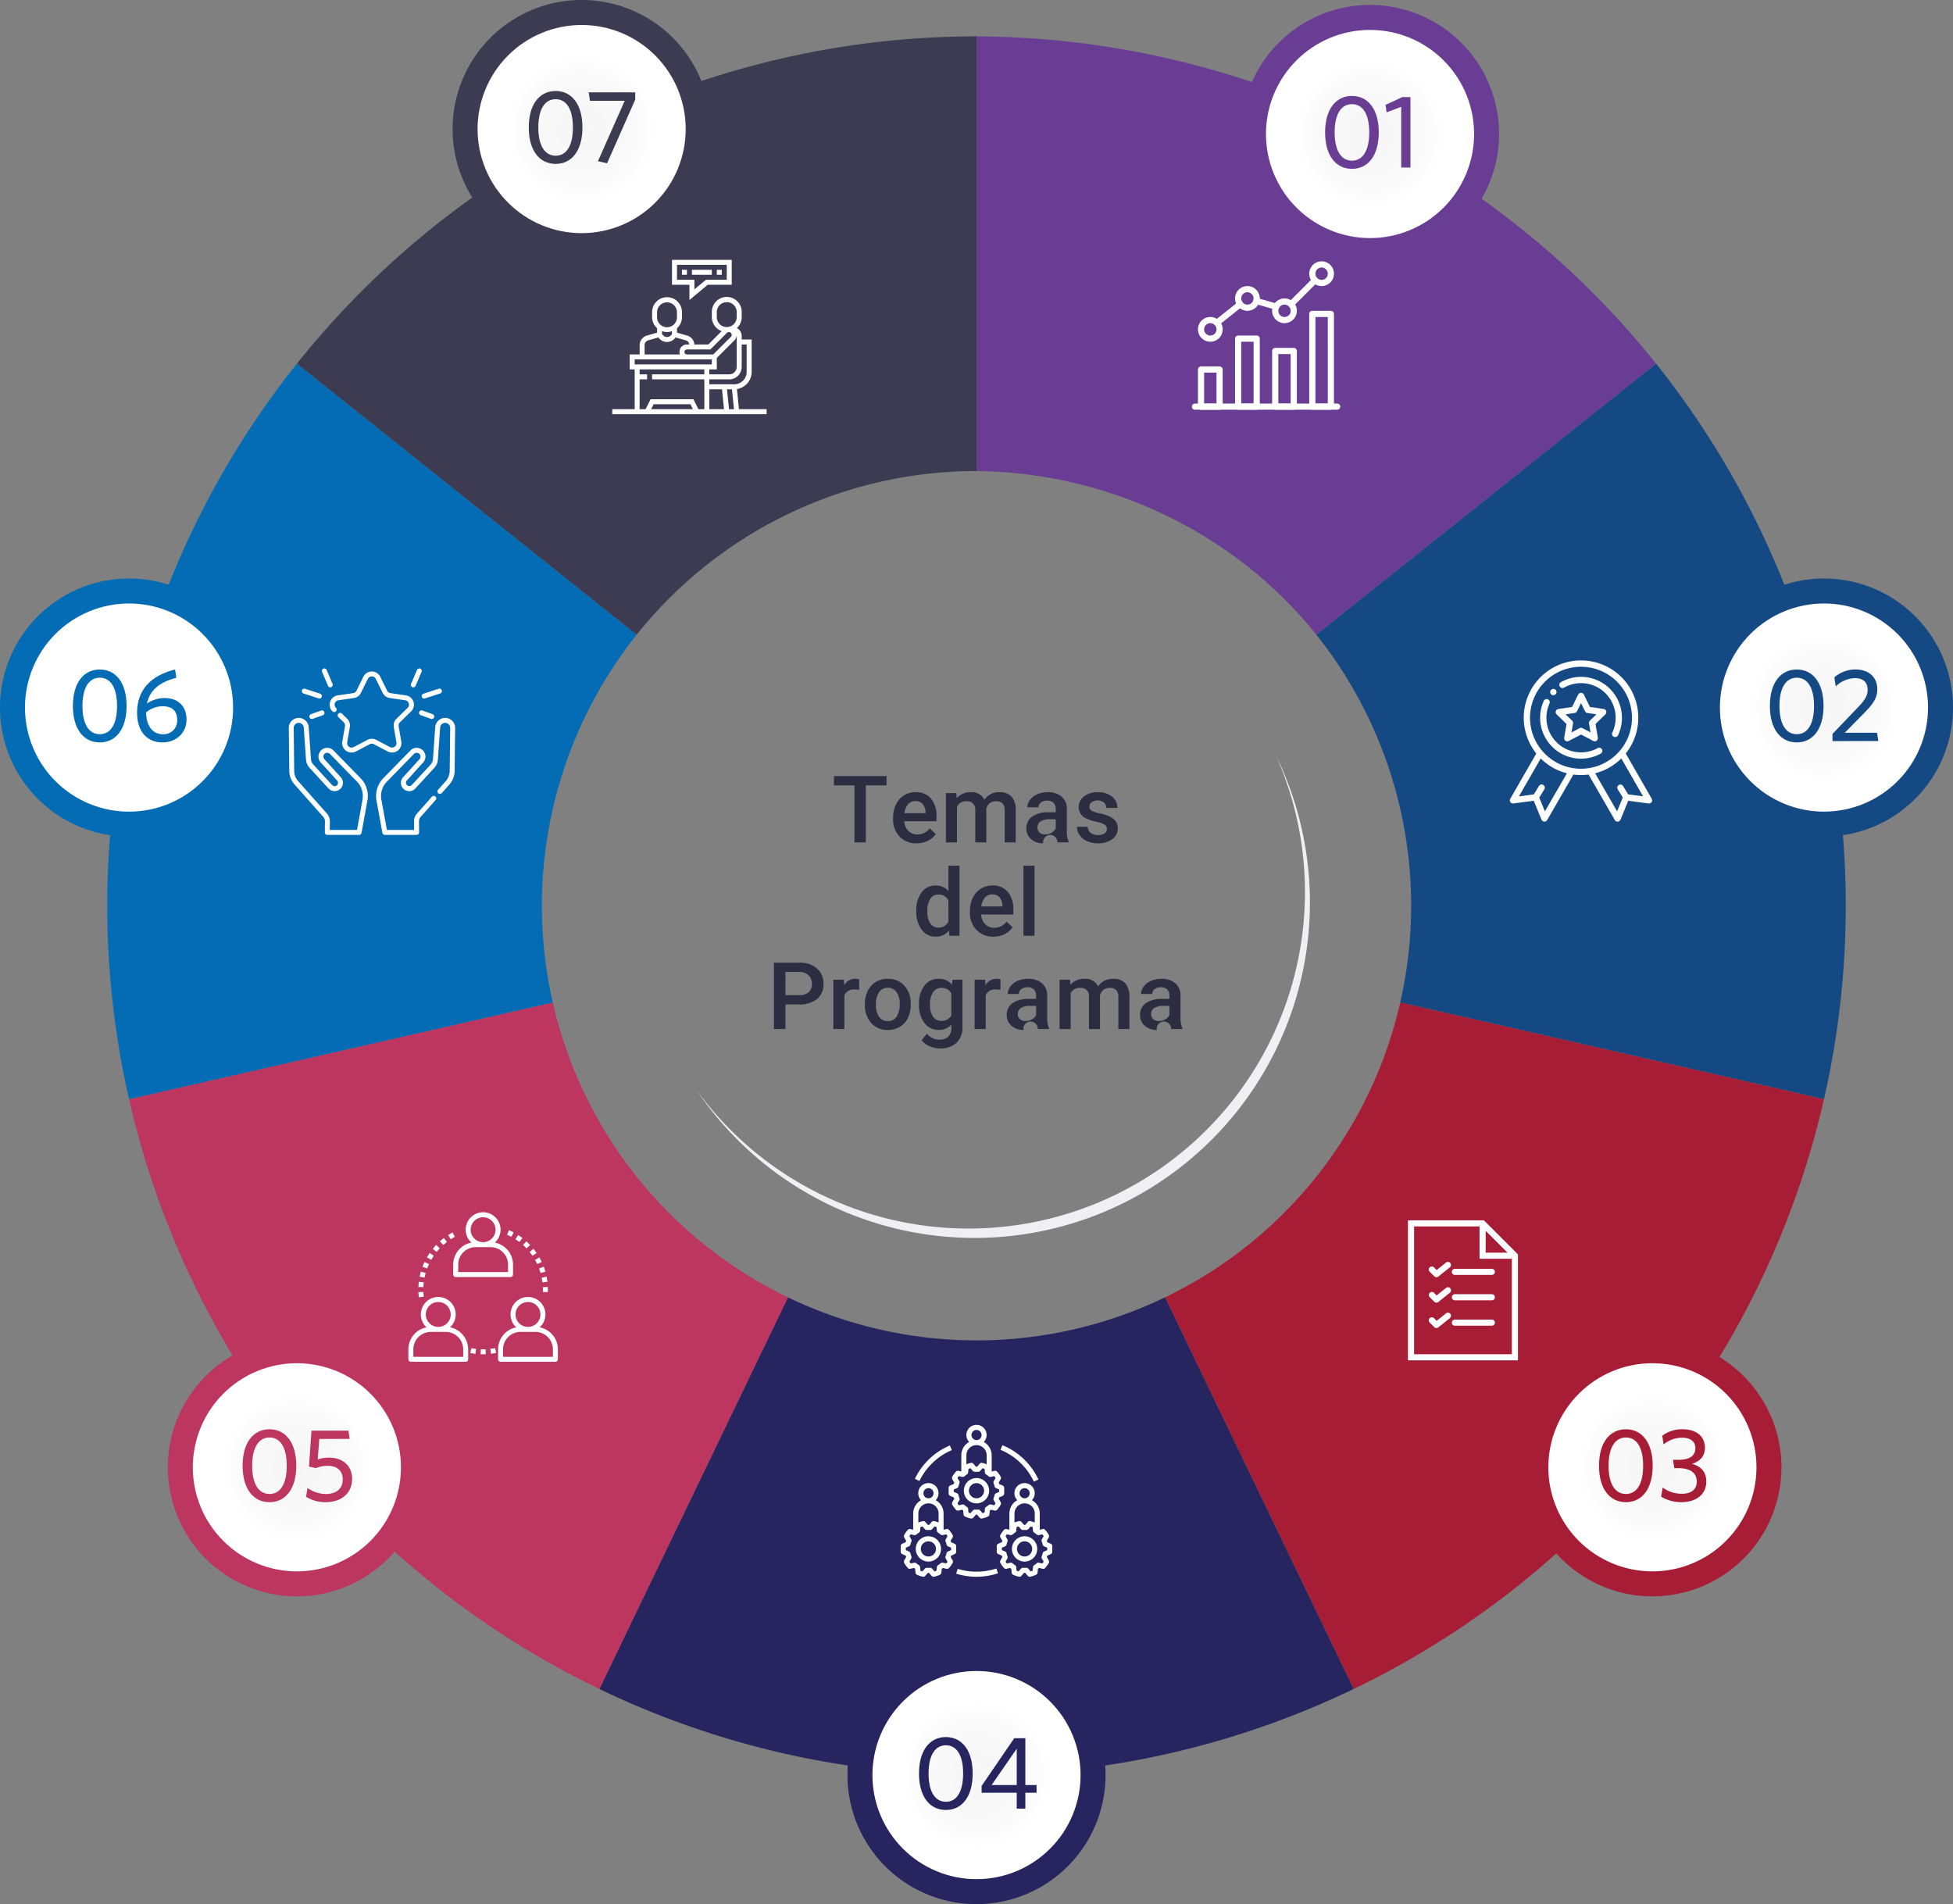 <svg xmlns="http://www.w3.org/2000/svg" xmlns:xlink="http://www.w3.org/1999/xlink" width="517.843" height="504.827" viewBox="0 0 517.843 504.827"><rect x="0" y="0" width="517.843" height="504.827" fill="#808080" stroke="none"/><defs><clipPath id="a"><path d="M1932.981,856.131a27.594,27.594,0,1,0,27.595-27.595,27.593,27.593,0,0,0-27.595,27.595" transform="translate(-1932.981 -828.536)" fill="none"/></clipPath><radialGradient id="b" cx="27.594" cy="27.594" r="27.594" gradientTransform="matrix(1, 0, 0, -1, 0, 55.188)" gradientUnits="userSpaceOnUse"><stop offset="0" stop-color="#f6f6f6"/><stop offset="0.475" stop-color="#f9f9f9"/><stop offset="0.715" stop-color="#fff"/><stop offset="1" stop-color="#fff"/></radialGradient><clipPath id="c"><path d="M1672.793,854.5a27.594,27.594,0,1,0,27.593-27.593,27.594,27.594,0,0,0-27.593,27.593" transform="translate(-1672.793 -826.904)" fill="none"/></clipPath><radialGradient id="d" cx="27.594" cy="27.594" r="27.594" xlink:href="#b"/><clipPath id="e"><path d="M1803.107,1397.665a27.594,27.594,0,1,0,27.593-27.595,27.593,27.593,0,0,0-27.593,27.595" transform="translate(-1803.107 -1370.07)" fill="none"/></clipPath><radialGradient id="f" cx="27.594" cy="27.594" r="27.594" xlink:href="#b"/><clipPath id="g"><path d="M2082.791,1045.4a27.594,27.594,0,1,0,27.593-27.595,27.594,27.594,0,0,0-27.593,27.595" transform="translate(-2082.791 -1017.803)" fill="none"/></clipPath><radialGradient id="h" cx="27.594" cy="27.595" r="27.594" gradientTransform="matrix(1, 0, 0, -1, -0.001, 55.19)" xlink:href="#b"/><clipPath id="i"><path d="M1523.423,1045.4a27.595,27.595,0,1,0,27.595-27.595,27.595,27.595,0,0,0-27.595,27.595" transform="translate(-1523.423 -1017.803)" fill="none"/></clipPath><radialGradient id="j" cx="27.595" cy="101.816" r="27.595" gradientTransform="matrix(1, 0, 0, -1, 0, 203.631)" xlink:href="#b"/><clipPath id="k"><path d="M1578.818,1296.1a27.594,27.594,0,1,0,27.595-27.593,27.594,27.594,0,0,0-27.595,27.593" transform="translate(-1578.818 -1268.509)" fill="none"/></clipPath><radialGradient id="l" cx="27.594" cy="27.594" r="27.594" xlink:href="#b"/><clipPath id="m"><path d="M2026.171,1296.1a27.594,27.594,0,1,0,27.595-27.593,27.595,27.595,0,0,0-27.595,27.593" transform="translate(-2026.171 -1268.509)" fill="none"/></clipPath><radialGradient id="n" cx="27.594" cy="27.594" r="27.594" xlink:href="#b"/></defs><g transform="translate(-102.508 -31.26)"><g transform="translate(130.94 32.571)"><path d="M1898.7,1067.93a89.2,89.2,0,0,1-153.563,88.822A88.919,88.919,0,0,0,1898.7,1067.93" transform="translate(-1588.817 -868.972)" fill="#f0eff1"/><path d="M1836.451,830.662c70.143,0,137.468,31.941,181.2,86.781l-90.1,71.852c-21.867-27.42-56.031-43.39-91.1-43.39Z" transform="translate(-1606.963 -822.334)" fill="#6a3d94" fill-rule="evenodd"/><path d="M2039.7,938.674a230.489,230.489,0,0,1,44.506,194.994l-112.353-25.644a115.244,115.244,0,0,0-22.254-97.5Z" transform="translate(-1629.006 -843.565)" fill="#154983" fill-rule="evenodd"/><path d="M2074.393,1175.1a230.487,230.487,0,0,1-124.7,156.374l-50-103.831a115.239,115.239,0,0,0,62.351-78.186Z" transform="translate(-1619.196 -884.997)" fill="#a71d36" fill-rule="evenodd"/><path d="M1912.99,1350.6a230.49,230.49,0,0,1-200.009,0l50-103.831a115.248,115.248,0,0,0,100,0Z" transform="translate(-1582.496 -904.126)" fill="#27255f" fill-rule="evenodd"/><path d="M1682.471,1331.474a230.488,230.488,0,0,1-124.7-156.374l112.354-25.645a115.246,115.246,0,0,0,62.351,78.188Z" transform="translate(-1551.987 -884.997)" fill="#bc3660" fill-rule="evenodd"/><path d="M1556.354,1133.669a230.484,230.484,0,0,1,44.507-194.994l90.1,71.852a115.245,115.245,0,0,0-22.253,97.5Z" transform="translate(-1550.573 -843.565)" fill="#046cb4" fill-rule="evenodd"/><path d="M1613.163,917.444a230.486,230.486,0,0,1,180.2-86.781V945.906a115.241,115.241,0,0,0-90.1,43.39Z" transform="translate(-1562.876 -822.334)" fill="#3c3b52" fill-rule="evenodd"/><path d="M1865.487,855.343a172.863,172.863,0,0,1,135.151,65.085l-67.576,53.89a86.432,86.432,0,0,0-67.574-32.543Z" transform="translate(-1612.474 -827.185)" fill="#6a3d94" fill-rule="evenodd"/><path d="M2039.013,969.012a172.864,172.864,0,0,1,33.38,146.245l-84.265-19.233a86.434,86.434,0,0,0-16.689-73.123Z" transform="translate(-1633.3 -849.528)" fill="#154983" fill-rule="evenodd"/><path d="M2057.9,1197.008a172.868,172.868,0,0,1-93.527,117.281l-37.5-77.873a86.434,86.434,0,0,0,46.764-58.64Z" transform="translate(-1624.539 -890.564)" fill="#a71d36" fill-rule="evenodd"/><path d="M1894.105,1344.35a172.863,172.863,0,0,1-150.006,0l37.5-77.873a86.436,86.436,0,0,0,75,0Z" transform="translate(-1588.613 -907.999)" fill="#27255f" fill-rule="evenodd"/><path d="M1678.476,1314.289a172.862,172.862,0,0,1-93.527-117.28l84.265-19.233a86.431,86.431,0,0,0,46.764,58.64Z" transform="translate(-1557.33 -890.564)" fill="#bc3660" fill-rule="evenodd"/><path d="M1576.75,1115.257a172.867,172.867,0,0,1,33.38-146.245l67.574,53.89a86.434,86.434,0,0,0-16.689,73.123Z" transform="translate(-1554.866 -849.528)" fill="#046cb4" fill-rule="evenodd"/><path d="M1641.2,920.43a172.866,172.866,0,0,1,135.152-65.086v86.432a86.437,86.437,0,0,0-67.576,32.542Z" transform="translate(-1568.387 -827.185)" fill="#3c3b52" fill-rule="evenodd"/><path d="M1993.169,854.51a34.214,34.214,0,1,1-34.214-34.214,34.213,34.213,0,0,1,34.214,34.214" transform="translate(-1624.121 -820.296)" fill="#6a3d94"/></g><g transform="translate(438.181 39.192)"><g clip-path="url(#a)"><rect width="55.188" height="55.188" transform="translate(0 0)" fill="url(#b)"/></g></g><g transform="translate(222.517 31.26)"><path d="M1732.982,852.878a34.214,34.214,0,1,1-34.214-34.214,34.214,34.214,0,0,1,34.214,34.214" transform="translate(-1664.554 -818.664)" fill="#3c3b52"/></g><g transform="translate(229.137 37.88)"><g clip-path="url(#c)"><rect width="55.188" height="55.188" transform="translate(0 0)" fill="url(#d)"/></g></g><g transform="translate(327.215 467.66)"><path d="M1863.295,1396.045a34.214,34.214,0,1,1-34.214-34.214,34.214,34.214,0,0,1,34.214,34.214" transform="translate(-1794.867 -1361.831)" fill="#27255f"/></g><g transform="translate(333.836 474.279)"><g clip-path="url(#e)"><rect width="55.188" height="55.188" transform="translate(0 0)" fill="url(#f)"/></g></g><g transform="translate(551.923 184.636)"><path d="M2142.979,1043.777a34.214,34.214,0,1,1-34.214-34.213,34.214,34.214,0,0,1,34.214,34.213" transform="translate(-2074.551 -1009.564)" fill="#154983"/></g><g transform="translate(558.544 191.255)"><g clip-path="url(#g)"><rect width="55.188" height="55.189" transform="translate(0 0)" fill="url(#h)"/></g></g><g transform="translate(102.508 184.636)"><path d="M1583.612,1043.777a34.214,34.214,0,1,1-34.214-34.213,34.215,34.215,0,0,1,34.214,34.213" transform="translate(-1515.184 -1009.564)" fill="#046cb4"/></g><g transform="translate(109.127 191.255)"><g clip-path="url(#i)"><rect width="55.19" height="55.189" transform="translate(0 0)" fill="url(#j)"/></g></g><g transform="translate(147.013 386.062)"><path d="M1639.006,1294.483a34.214,34.214,0,1,1-34.214-34.213,34.213,34.213,0,0,1,34.214,34.213" transform="translate(-1570.578 -1260.27)" fill="#bc3660"/></g><g transform="translate(153.634 392.682)"><g clip-path="url(#k)"><rect width="55.188" height="55.188" transform="translate(0)" fill="url(#l)"/></g></g><g transform="translate(506.434 386.062)"><path d="M2086.36,1294.483a34.214,34.214,0,1,1-34.214-34.213,34.213,34.213,0,0,1,34.214,34.213" transform="translate(-2017.932 -1260.27)" fill="#a71d36"/></g><g transform="translate(513.053 392.682)"><g clip-path="url(#m)"><rect width="55.188" height="55.188" transform="translate(0)" fill="url(#n)"/></g></g><g transform="translate(453.86 56.695)"><path d="M1959.627,869.652c-4.267,0-7.131-3.5-7.131-9.665s2.864-9.665,7.131-9.665c4.24,0,7.1,3.5,7.1,9.665S1963.867,869.652,1959.627,869.652Zm0-17.154c-2.863,0-4.6,2.643-4.6,7.49s1.735,7.49,4.6,7.49,4.572-2.643,4.572-7.49S1962.492,852.5,1959.627,852.5Z" transform="translate(-1952.496 -850.322)" fill="#6a3d94"/><path d="M1976.6,869.368V853.288l-3.882,1.459-.276-1.982,4.461-2.066h2.148v18.669Z" transform="translate(-1956.417 -850.396)" fill="#6a3d94"/></g><g transform="translate(418.508 100.545)"><path d="M1947.019,951.829h-37.7a.82.82,0,0,0,0,1.639h37.705a.82.82,0,1,0,0-1.639" transform="translate(-1908.495 -914.125)" fill="#fff"/><path d="M1916.274,939.587h-4.919a.82.82,0,0,0-.82.82v9.836a.82.82,0,0,0,.82.82h4.919a.82.82,0,0,0,.819-.82v-9.836a.82.82,0,0,0-.819-.82m-.82,9.836h-3.279v-8.2h3.279Z" transform="translate(-1908.896 -911.718)" fill="#fff"/><path d="M1928.516,929.385H1923.6a.82.82,0,0,0-.819.819v18.033a.82.82,0,0,0,.819.82h4.918a.82.82,0,0,0,.819-.82V930.2a.82.82,0,0,0-.819-.819m-.82,18.032h-3.279V931.024h3.279Z" transform="translate(-1911.303 -909.713)" fill="#fff"/><path d="M1940.758,933.465h-4.918a.82.82,0,0,0-.82.819v14.754a.82.82,0,0,0,.82.82h4.918a.82.82,0,0,0,.82-.82V934.284a.82.82,0,0,0-.82-.819m-.819,14.754h-3.279V935.1h3.279Z" transform="translate(-1913.709 -910.515)" fill="#fff"/><path d="M1953,921.223h-4.918a.82.82,0,0,0-.82.819v24.59a.82.82,0,0,0,.82.82H1953a.82.82,0,0,0,.819-.82v-24.59a.82.82,0,0,0-.819-.819m-.82,24.59H1948.9v-22.95h3.278Z" transform="translate(-1916.115 -908.109)" fill="#fff"/><path d="M1913.814,923.264a3.278,3.278,0,1,0,3.279,3.278,3.281,3.281,0,0,0-3.279-3.278m0,4.918a1.639,1.639,0,1,1,1.64-1.64,1.641,1.641,0,0,1-1.64,1.64" transform="translate(-1908.896 -908.51)" fill="#fff"/><path d="M1926.057,913.062a3.278,3.278,0,1,0,3.278,3.279,3.282,3.282,0,0,0-3.278-3.279m0,4.918a1.639,1.639,0,1,1,1.639-1.639,1.641,1.641,0,0,1-1.639,1.639" transform="translate(-1911.302 -906.504)" fill="#fff"/><path d="M1938.3,917.143a3.278,3.278,0,1,0,3.279,3.278,3.282,3.282,0,0,0-3.279-3.278m0,4.918a1.639,1.639,0,1,1,1.639-1.64,1.641,1.641,0,0,1-1.639,1.64" transform="translate(-1913.709 -907.307)" fill="#fff"/><path d="M1950.542,904.9a3.279,3.279,0,1,0,3.279,3.279,3.282,3.282,0,0,0-3.279-3.279m0,4.918a1.639,1.639,0,1,1,1.639-1.639,1.641,1.641,0,0,1-1.639,1.639" transform="translate(-1916.115 -904.9)" fill="#fff"/><path d="M1948,910.362a.821.821,0,0,0-1.158,0l-6.361,6.361a.819.819,0,0,0,1.159,1.159l6.361-6.361a.821.821,0,0,0,0-1.159" transform="translate(-1914.736 -905.927)" fill="#fff"/><path d="M1935.092,918.493l-5.266-1.5a.82.82,0,0,0-.449,1.577l5.265,1.5a.85.85,0,0,0,.226.031.82.82,0,0,0,.224-1.608" transform="translate(-1912.483 -907.27)" fill="#fff"/><path d="M1923.4,918.338a.821.821,0,0,0-1.151-.131l-6.18,4.928a.82.82,0,0,0,1.021,1.283l6.181-4.927a.82.82,0,0,0,.129-1.153" transform="translate(-1909.923 -907.481)" fill="#fff"/></g><g transform="translate(307.716 237.014)"><path d="M1799.608,1073.072h-5.485v15.122h-3.031v-15.122h-5.436v-2.465h13.952Z" transform="translate(-1769.746 -1070.607)" fill="#2d2c41"/><path d="M1812.851,1089.865a6.073,6.073,0,0,1-4.524-1.758,6.376,6.376,0,0,1-1.733-4.68v-.364a7.832,7.832,0,0,1,.756-3.5,5.738,5.738,0,0,1,2.12-2.4,5.6,5.6,0,0,1,3.043-.857,5.126,5.126,0,0,1,4.124,1.7,7.2,7.2,0,0,1,1.456,4.819v1.184h-8.54a3.927,3.927,0,0,0,1.081,2.561,3.247,3.247,0,0,0,2.385.942,3.975,3.975,0,0,0,3.286-1.63l1.583,1.51a5.28,5.28,0,0,1-2.1,1.817A6.545,6.545,0,0,1,1812.851,1089.865Zm-.35-11.2a2.473,2.473,0,0,0-1.951.846,4.388,4.388,0,0,0-.948,2.355h5.592v-.217a3.568,3.568,0,0,0-.784-2.229A2.453,2.453,0,0,0,1812.5,1078.667Z" transform="translate(-1774.989 -1072.035)" fill="#2d2c41"/><path d="M1828.027,1076.553l.084,1.365a4.7,4.7,0,0,1,3.769-1.606,3.613,3.613,0,0,1,3.588,2,4.636,4.636,0,0,1,4.011-2,4.081,4.081,0,0,1,3.219,1.195,5.275,5.275,0,0,1,1.081,3.527v8.589h-2.936v-8.5a2.6,2.6,0,0,0-.543-1.825,2.379,2.379,0,0,0-1.8-.58,2.446,2.446,0,0,0-1.637.538,2.842,2.842,0,0,0-.888,1.407l.012,8.963h-2.935v-8.6a2.094,2.094,0,0,0-2.355-2.307,2.584,2.584,0,0,0-2.5,1.438v9.469h-2.935v-13.069Z" transform="translate(-1779.662 -1072.035)" fill="#2d2c41"/><path d="M1861.95,1089.623a1.9,1.9,0,1,0-3.768.242,4.615,4.615,0,0,1-3.214-1.123,3.6,3.6,0,0,1-1.244-2.779,3.711,3.711,0,0,1,1.552-3.207,7.52,7.52,0,0,1,4.439-1.117h1.8v-.858a2.288,2.288,0,0,0-.568-1.624,2.249,2.249,0,0,0-1.727-.609,2.592,2.592,0,0,0-1.643.5,1.554,1.554,0,0,0-.639,1.274H1854a3.255,3.255,0,0,1,.713-2.011,4.745,4.745,0,0,1,1.939-1.468,6.8,6.8,0,0,1,2.736-.531,5.479,5.479,0,0,1,3.66,1.154,4.11,4.11,0,0,1,1.4,3.243v5.894a6.681,6.681,0,0,0,.5,2.815v.2Zm-3.225-2.114a3.337,3.337,0,0,0,1.636-.422,2.826,2.826,0,0,0,1.154-1.136v-2.464h-1.582a4.33,4.33,0,0,0-2.453.568,1.838,1.838,0,0,0-.821,1.606,1.715,1.715,0,0,0,.562,1.347A2.176,2.176,0,0,0,1858.725,1087.509Z" transform="translate(-1786.788 -1072.035)" fill="#2d2c41"/><path d="M1879.557,1086.072a1.332,1.332,0,0,0-.646-1.2,6.875,6.875,0,0,0-2.145-.724,11,11,0,0,1-2.5-.8,3.334,3.334,0,0,1-2.2-3.079,3.48,3.48,0,0,1,1.424-2.827,5.634,5.634,0,0,1,3.624-1.135,5.865,5.865,0,0,1,3.787,1.159,3.681,3.681,0,0,1,1.444,3.008h-2.935a1.812,1.812,0,0,0-.628-1.408,2.411,2.411,0,0,0-1.668-.562,2.6,2.6,0,0,0-1.576.447,1.412,1.412,0,0,0-.61,1.2,1.189,1.189,0,0,0,.568,1.051,7.808,7.808,0,0,0,2.295.755,10.868,10.868,0,0,1,2.712.906,3.857,3.857,0,0,1,1.461,1.262,3.22,3.22,0,0,1,.478,1.788,3.407,3.407,0,0,1-1.462,2.858,6.235,6.235,0,0,1-3.829,1.093,6.75,6.75,0,0,1-2.862-.58,4.708,4.708,0,0,1-1.958-1.594,3.771,3.771,0,0,1-.7-2.186h2.851a2.064,2.064,0,0,0,.784,1.6,3.053,3.053,0,0,0,1.921.562,2.966,2.966,0,0,0,1.762-.441A1.364,1.364,0,0,0,1879.557,1086.072Z" transform="translate(-1791.272 -1072.035)" fill="#2d2c41"/><path d="M1814.788,1114.241a7.77,7.77,0,0,1,1.4-4.85,4.488,4.488,0,0,1,3.756-1.83,4.265,4.265,0,0,1,3.358,1.449v-6.692h2.935v18.554h-2.657l-.146-1.352a4.325,4.325,0,0,1-3.514,1.594,4.466,4.466,0,0,1-3.714-1.848A8.054,8.054,0,0,1,1814.788,1114.241Zm2.935.253a5.441,5.441,0,0,0,.768,3.11,2.488,2.488,0,0,0,2.18,1.117,2.772,2.772,0,0,0,2.633-1.607v-5.58a2.731,2.731,0,0,0-2.609-1.571,2.511,2.511,0,0,0-2.2,1.129A6.065,6.065,0,0,0,1817.723,1114.494Z" transform="translate(-1777.04 -1078.546)" fill="#2d2c41"/><path d="M1840.033,1122.865a6.074,6.074,0,0,1-4.524-1.758,6.376,6.376,0,0,1-1.733-4.68v-.364a7.833,7.833,0,0,1,.755-3.5,5.755,5.755,0,0,1,2.12-2.4,5.61,5.61,0,0,1,3.044-.857,5.125,5.125,0,0,1,4.125,1.7,7.2,7.2,0,0,1,1.456,4.819v1.184h-8.539a3.918,3.918,0,0,0,1.08,2.561,3.247,3.247,0,0,0,2.386.942,3.974,3.974,0,0,0,3.285-1.63l1.583,1.51a5.272,5.272,0,0,1-2.1,1.817A6.55,6.55,0,0,1,1840.033,1122.865Zm-.35-11.2a2.475,2.475,0,0,0-1.951.846,4.381,4.381,0,0,0-.948,2.355h5.593v-.217a3.565,3.565,0,0,0-.786-2.229A2.45,2.45,0,0,0,1839.683,1111.667Z" transform="translate(-1781.794 -1080.297)" fill="#2d2c41"/><path d="M1855.636,1120.872H1852.7v-18.554h2.935Z" transform="translate(-1786.532 -1078.546)" fill="#2d2c41"/><path d="M1767.489,1147.672v6.523h-3.056v-17.587h6.728a6.8,6.8,0,0,1,4.68,1.536,5.162,5.162,0,0,1,1.734,4.063,4.992,4.992,0,0,1-1.7,4.026,7.129,7.129,0,0,1-4.753,1.439Zm0-2.464h3.672a3.617,3.617,0,0,0,2.488-.767,2.819,2.819,0,0,0,.858-2.217,3.043,3.043,0,0,0-.87-2.277,3.352,3.352,0,0,0-2.391-.876h-3.756Z" transform="translate(-1764.433 -1087.131)" fill="#2d2c41"/><path d="M1792.284,1145.235a7.258,7.258,0,0,0-1.195-.1,2.693,2.693,0,0,0-2.718,1.546v8.938h-2.935v-13.069h2.8l.072,1.462a3.3,3.3,0,0,1,2.947-1.7,2.759,2.759,0,0,1,1.04.169Z" transform="translate(-1769.691 -1088.559)" fill="#2d2c41"/><path d="M1796.609,1148.966a7.707,7.707,0,0,1,.761-3.46,5.561,5.561,0,0,1,2.139-2.367,6.024,6.024,0,0,1,3.163-.827,5.7,5.7,0,0,1,4.295,1.7,6.694,6.694,0,0,1,1.782,4.517l.011.689a7.785,7.785,0,0,1-.742,3.455,5.5,5.5,0,0,1-2.126,2.355,6.068,6.068,0,0,1-3.195.834,5.673,5.673,0,0,1-4.427-1.842,7.06,7.06,0,0,1-1.66-4.911Zm2.935.254a5.263,5.263,0,0,0,.834,3.159,2.707,2.707,0,0,0,2.319,1.142,2.679,2.679,0,0,0,2.313-1.16,5.815,5.815,0,0,0,.828-3.4,5.2,5.2,0,0,0-.852-3.14,2.87,2.87,0,0,0-4.6-.017A5.7,5.7,0,0,0,1799.544,1149.221Z" transform="translate(-1772.489 -1088.559)" fill="#2d2c41"/><path d="M1815.742,1148.992a7.653,7.653,0,0,1,1.431-4.863,4.6,4.6,0,0,1,3.8-1.817,4.3,4.3,0,0,1,3.515,1.558l.134-1.317h2.645v12.671a5.27,5.27,0,0,1-1.6,4.059,6.1,6.1,0,0,1-4.318,1.486,6.953,6.953,0,0,1-2.808-.6,4.989,4.989,0,0,1-2.084-1.564l1.389-1.765a4.194,4.194,0,0,0,3.334,1.607,3.239,3.239,0,0,0,2.307-.792,3.03,3.03,0,0,0,.846-2.325v-.881a4.326,4.326,0,0,1-3.381,1.413,4.583,4.583,0,0,1-3.751-1.825A7.887,7.887,0,0,1,1815.742,1148.992Zm2.923.253a5.255,5.255,0,0,0,.8,3.1,2.583,2.583,0,0,0,2.229,1.13,2.825,2.825,0,0,0,2.633-1.522v-5.75a2.785,2.785,0,0,0-2.609-1.486,2.594,2.594,0,0,0-2.253,1.148A5.887,5.887,0,0,0,1818.665,1149.245Z" transform="translate(-1777.279 -1088.559)" fill="#2d2c41"/><path d="M1842.273,1145.235a7.267,7.267,0,0,0-1.2-.1,2.692,2.692,0,0,0-2.718,1.546v8.938h-2.935v-13.069h2.8l.072,1.462a3.3,3.3,0,0,1,2.947-1.7,2.758,2.758,0,0,1,1.04.169Z" transform="translate(-1782.207 -1088.559)" fill="#2d2c41"/><path d="M1855,1155.623a1.9,1.9,0,1,0-3.768.242,4.614,4.614,0,0,1-3.213-1.123,3.6,3.6,0,0,1-1.245-2.779,3.712,3.712,0,0,1,1.552-3.207,7.523,7.523,0,0,1,4.439-1.117h1.8v-.858a2.292,2.292,0,0,0-.567-1.624,2.251,2.251,0,0,0-1.728-.609,2.589,2.589,0,0,0-1.642.5,1.552,1.552,0,0,0-.639,1.274h-2.936a3.25,3.25,0,0,1,.713-2.01,4.732,4.732,0,0,1,1.939-1.468,6.8,6.8,0,0,1,2.735-.531,5.479,5.479,0,0,1,3.66,1.154,4.106,4.106,0,0,1,1.4,3.243v5.895a6.691,6.691,0,0,0,.5,2.815v.2Zm-3.225-2.114a3.342,3.342,0,0,0,1.637-.422,2.823,2.823,0,0,0,1.153-1.136v-2.464h-1.582a4.326,4.326,0,0,0-2.453.568,1.839,1.839,0,0,0-.822,1.606,1.715,1.715,0,0,0,.562,1.347A2.177,2.177,0,0,0,1851.775,1153.509Z" transform="translate(-1785.048 -1088.559)" fill="#2d2c41"/><path d="M1868.239,1142.553l.085,1.365a4.7,4.7,0,0,1,3.769-1.606,3.612,3.612,0,0,1,3.587,2,4.635,4.635,0,0,1,4.01-2,4.078,4.078,0,0,1,3.219,1.195,5.27,5.27,0,0,1,1.081,3.527v8.589h-2.935v-8.5a2.6,2.6,0,0,0-.544-1.825,2.375,2.375,0,0,0-1.8-.579,2.446,2.446,0,0,0-1.637.537,2.83,2.83,0,0,0-.887,1.407l.011,8.963h-2.936v-8.6a2.093,2.093,0,0,0-2.355-2.307,2.582,2.582,0,0,0-2.5,1.438v9.469h-2.936v-13.069Z" transform="translate(-1789.73 -1088.559)" fill="#2d2c41"/><path d="M1902.161,1155.623a1.9,1.9,0,1,0-3.768.242,4.612,4.612,0,0,1-3.212-1.123,3.593,3.593,0,0,1-1.244-2.779,3.709,3.709,0,0,1,1.552-3.207,7.522,7.522,0,0,1,4.439-1.117h1.8v-.858a2.287,2.287,0,0,0-.567-1.624,2.247,2.247,0,0,0-1.726-.609,2.588,2.588,0,0,0-1.643.5,1.551,1.551,0,0,0-.64,1.274h-2.935a3.253,3.253,0,0,1,.712-2.01,4.735,4.735,0,0,1,1.938-1.468,6.8,6.8,0,0,1,2.735-.531,5.482,5.482,0,0,1,3.661,1.154,4.11,4.11,0,0,1,1.4,3.243v5.895a6.7,6.7,0,0,0,.495,2.815v.2Zm-3.225-2.114a3.339,3.339,0,0,0,1.637-.422,2.823,2.823,0,0,0,1.153-1.136v-2.464h-1.582a4.327,4.327,0,0,0-2.452.568,1.838,1.838,0,0,0-.821,1.606,1.714,1.714,0,0,0,.562,1.347A2.176,2.176,0,0,0,1898.936,1153.509Z" transform="translate(-1796.856 -1088.559)" fill="#2d2c41"/></g><g transform="translate(571.798 208.76)"><path d="M2106.419,1058.919c-4.267,0-7.131-3.5-7.131-9.664s2.864-9.665,7.131-9.665c4.24,0,7.1,3.5,7.1,9.665S2110.66,1058.919,2106.419,1058.919Zm0-17.153c-2.863,0-4.6,2.643-4.6,7.489s1.736,7.49,4.6,7.49,4.572-2.643,4.572-7.49S2109.283,1041.766,2106.419,1041.766Z" transform="translate(-2099.288 -1039.59)" fill="#154983"/><path d="M2119.957,1058.562v-1.9l6.884-7.187c1.679-1.763,2.423-2.946,2.423-4.461,0-2.093-1.212-3.139-3.387-3.139a7.658,7.658,0,0,0-5.066,2.2l-.358-2.4a8.432,8.432,0,0,1,5.562-2.093c3.607,0,5.811,2.065,5.811,5.259,0,2.258-1.02,3.772-3.305,6.113l-5.314,5.4h8.563l.33,2.2Z" transform="translate(-2103.351 -1039.59)" fill="#154983"/></g><g transform="translate(526.493 410.193)"><path d="M2050.03,1309.634c-4.267,0-7.131-3.5-7.131-9.665s2.864-9.665,7.131-9.665c4.241,0,7.1,3.5,7.1,9.665S2054.271,1309.634,2050.03,1309.634Zm0-17.153c-2.864,0-4.6,2.643-4.6,7.489s1.734,7.49,4.6,7.49,4.572-2.643,4.572-7.49S2052.895,1292.481,2050.03,1292.481Z" transform="translate(-2042.899 -1290.305)" fill="#a71d36"/><path d="M2068.739,1309.634a10.519,10.519,0,0,1-5.342-1.459l.413-2.423a8.515,8.515,0,0,0,5.067,1.653c2.45,0,3.964-1.1,3.964-3.194,0-2.258-1.514-3.608-5.093-3.608h-.854l-.358-2.2h1.4c3.084,0,4.543-1.1,4.543-3.112,0-1.6-1.156-2.753-3.5-2.753a7.721,7.721,0,0,0-4.928,1.79l-.358-2.313a8.656,8.656,0,0,1,5.4-1.707c4.186,0,5.92,2.368,5.92,4.874,0,2.313-1.4,3.635-3.415,4.3,2.4.66,3.773,2.119,3.773,4.708C2075.375,1307.459,2072.814,1309.634,2068.739,1309.634Z" transform="translate(-2046.928 -1290.305)" fill="#a71d36"/></g><g transform="translate(346.184 491.796)"><path d="M1825.609,1411.2c-4.269,0-7.132-3.5-7.132-9.665s2.864-9.665,7.132-9.665c4.24,0,7.1,3.5,7.1,9.665S1829.849,1411.2,1825.609,1411.2Zm0-17.154c-2.864,0-4.6,2.643-4.6,7.489s1.735,7.49,4.6,7.49,4.57-2.643,4.57-7.49S1828.473,1394.048,1825.609,1394.048Z" transform="translate(-1818.477 -1391.872)" fill="#27255f"/><path d="M1850.739,1406.705v4.213h-2.286v-4.213h-9.307v-1.818l8.647-12.638h2.946v12.419h2.974v2.037Zm-2.286-11.675-6.663,9.637h6.663Z" transform="translate(-1822.54 -1391.946)" fill="#27255f"/></g><g transform="translate(166.839 410.193)"><path d="M1602.385,1309.634c-4.268,0-7.131-3.5-7.131-9.665s2.863-9.665,7.131-9.665c4.24,0,7.1,3.5,7.1,9.665S1606.626,1309.634,1602.385,1309.634Zm0-17.153c-2.863,0-4.6,2.643-4.6,7.489s1.735,7.49,4.6,7.49,4.57-2.643,4.57-7.49S1605.249,1292.481,1602.385,1292.481Z" transform="translate(-1595.254 -1290.305)" fill="#bc3660"/><path d="M1621.374,1309.722a9.528,9.528,0,0,1-5.177-1.432l.386-2.34a8.444,8.444,0,0,0,4.874,1.6c2.505,0,4.46-1.183,4.46-3.882,0-2.176-1.376-3.58-3.937-3.58a7.717,7.717,0,0,0-3.167.606l-1.845-.413.661-9.526h9.8l.33,2.2H1619.7l-.414,5.425a9.562,9.562,0,0,1,2.974-.468c3.8,0,6.141,2.258,6.141,5.617C1628.4,1307.574,1625.311,1309.722,1621.374,1309.722Z" transform="translate(-1599.371 -1290.393)" fill="#bc3660"/></g><g transform="translate(121.837 208.76)"><path d="M1546.374,1058.919c-4.268,0-7.132-3.5-7.132-9.664s2.864-9.665,7.132-9.665c4.24,0,7.1,3.5,7.1,9.665S1550.614,1058.919,1546.374,1058.919Zm0-17.153c-2.863,0-4.6,2.643-4.6,7.489s1.735,7.49,4.6,7.49,4.571-2.643,4.571-7.49S1549.238,1041.766,1546.374,1041.766Z" transform="translate(-1539.242 -1039.59)" fill="#046cb4"/><path d="M1567.751,1047.162c3.579,0,5.782,2.2,5.782,5.7,0,3.525-2.726,6.057-6.416,6.057-3.882,0-6.691-2.725-6.691-7.874,0-6.443,4.159-10,10.078-11.455l.33,2.2c-3.8.963-6.966,2.864-7.792,6.828A8.3,8.3,0,0,1,1567.751,1047.162Zm-.551,9.582a3.577,3.577,0,0,0,3.855-3.772c0-2.258-1.184-3.634-3.855-3.634a6.728,6.728,0,0,0-4.378,1.624C1562.849,1054.486,1564.529,1056.744,1567.2,1056.744Z" transform="translate(-1543.406 -1039.59)" fill="#046cb4"/></g><g transform="translate(242.713 55.385)"><path d="M1696.823,868.021c-4.268,0-7.132-3.5-7.132-9.664s2.864-9.665,7.132-9.665c4.24,0,7.1,3.5,7.1,9.665S1701.064,868.021,1696.823,868.021Zm0-17.154c-2.863,0-4.6,2.643-4.6,7.49s1.735,7.49,4.6,7.49,4.571-2.643,4.571-7.49S1699.687,850.867,1696.823,850.867Z" transform="translate(-1689.691 -848.691)" fill="#3c3b52"/><path d="M1714.344,867.944l-2.423-.551,7.1-16.025H1709.8l-.329-2.23h12.335v1.927Z" transform="translate(-1693.579 -848.779)" fill="#3c3b52"/></g><g transform="translate(179.078 100.152)"><path d="M2041.994,1052.134a.835.835,0,0,0-.673-.568l-3.63-.527-1.625-3.288a.834.834,0,0,0-1.5,0l-1.623,3.29-3.628.529a.835.835,0,0,0-.463,1.424l2.627,2.559-.619,3.615a.833.833,0,0,0,1.21.879l3.246-1.707,3.248,1.706a.833.833,0,0,0,1.209-.88l-.62-3.615,2.626-2.561a.833.833,0,0,0,.21-.855m-4.314,2.528a.831.831,0,0,0-.24.738l.408,2.381-2.139-1.124a.834.834,0,0,0-.776,0l-2.138,1.126.407-2.381a.833.833,0,0,0-.24-.738l-1.73-1.686,2.391-.348a.834.834,0,0,0,.628-.457l1.068-2.166,1.071,2.166a.832.832,0,0,0,.628.457l2.39.346Z" transform="translate(-1692.675 -932.495)" fill="#fff"/><path d="M2051.1,1073.277l-6.9-12a15.187,15.187,0,1,0-23.712,0l-6.9,12a.834.834,0,0,0,.834,1.243l5.383-.722,2.066,5.023a.835.835,0,0,0,.716.515l.055,0a.836.836,0,0,0,.723-.416l6.963-12.06,0,0a15.672,15.672,0,0,0,2.012.131,15.236,15.236,0,0,0,2.009-.133l0,.006,6.963,12.06a.834.834,0,0,0,.722.416c.018,0,.037,0,.056,0a.835.835,0,0,0,.717-.515l2.065-5.023,5.384.722a.834.834,0,0,0,.834-1.243m-28.324,3.339-1.5-3.656,1.349-2.2a.834.834,0,1,0-1.422-.872l-1.363,2.225-3.95.53,5.781-10.054a15.192,15.192,0,0,0,6.938,3.935Zm9.571-11.3a13.518,13.518,0,1,1,13.518-13.517,13.532,13.532,0,0,1-13.518,13.517m12.513,6.791-1.363-2.225a.835.835,0,0,0-1.423.872l1.349,2.2-1.5,3.656-5.828-10.094a15.2,15.2,0,0,0,6.938-3.935l5.78,10.054Z" transform="translate(-1689.703 -930.398)" fill="#fff"/><path d="M2035.559,1042.017a10.847,10.847,0,0,0-5.312,1.389.834.834,0,1,0,.818,1.453,9.181,9.181,0,0,1,13.674,8.005,9.077,9.077,0,0,1-.892,3.949.835.835,0,0,0,1.506.719,10.74,10.74,0,0,0,1.054-4.668,10.86,10.86,0,0,0-10.848-10.848" transform="translate(-1692.914 -931.459)" fill="#fff"/><path d="M2039.866,1062.672a.835.835,0,0,0-1.134-.328,9.182,9.182,0,0,1-12.78-11.844.835.835,0,0,0-1.519-.693,10.851,10.851,0,0,0,15.1,14,.836.836,0,0,0,.328-1.134" transform="translate(-1691.664 -932.895)" fill="#fff"/><path d="M2028.2,1046.21a.835.835,0,0,0-1.179.042l-.018.02a.834.834,0,0,0,1.224,1.133l.015-.015a.835.835,0,0,0-.042-1.18" transform="translate(-1692.317 -932.24)" fill="#fff"/><path d="M1999.936,1221.6h-19.842v36.727h28.77v-27.8Zm.358,2.09,6.481,6.48h-6.481Zm-18.975,33.413v-34.279h17.752v8.57h8.569V1257.1Z" transform="translate(-1683.139 -966.759)" fill="#fff"/><path d="M1999.936,1221.6h-19.842v36.727h28.77v-27.8Zm.358,2.09,6.481,6.48h-6.481Zm-18.975,33.413v-34.279h17.752v8.57h8.569V1257.1Z" transform="translate(-1683.139 -966.759)" fill="none" stroke="#fff" stroke-miterlimit="10" stroke-width="0.4"/><path d="M2004.977,1237.6h-9.795a.612.612,0,1,0,0,1.224h9.795a.612.612,0,0,0,0-1.224" transform="translate(-1685.985 -969.904)" fill="#fff"/><path d="M2004.977,1237.6h-9.795a.612.612,0,1,0,0,1.224h9.795a.612.612,0,0,0,0-1.224Z" transform="translate(-1685.985 -969.904)" fill="none" stroke="#fff" stroke-miterlimit="10" stroke-width="0.4"/><path d="M1991.465,1235.446l-2.633,2.107-.836-.837a.612.612,0,1,0-.866.865l1.225,1.225a.612.612,0,0,0,.815.044l3.06-2.448a.612.612,0,0,0-.764-.956" transform="translate(-1684.487 -969.454)" fill="#fff"/><path d="M1991.465,1235.446l-2.633,2.107-.836-.837a.612.612,0,1,0-.866.865l1.225,1.225a.612.612,0,0,0,.815.044l3.06-2.448a.612.612,0,0,0-.764-.956Z" transform="translate(-1684.487 -969.454)" fill="none" stroke="#fff" stroke-miterlimit="10" stroke-width="0.4"/><path d="M2004.977,1245.979h-9.795a.612.612,0,1,0,0,1.224h9.795a.612.612,0,0,0,0-1.224" transform="translate(-1685.985 -971.551)" fill="#fff"/><path d="M2004.977,1245.979h-9.795a.612.612,0,1,0,0,1.224h9.795a.612.612,0,0,0,0-1.224Z" transform="translate(-1685.985 -971.551)" fill="none" stroke="#fff" stroke-miterlimit="10" stroke-width="0.4"/><path d="M1991.465,1243.826l-2.633,2.107-.836-.837a.613.613,0,0,0-.866.866l1.225,1.225a.614.614,0,0,0,.432.178.606.606,0,0,0,.383-.134l3.06-2.447a.612.612,0,0,0-.764-.957" transform="translate(-1684.487 -971.102)" fill="#fff"/><path d="M1991.465,1243.826l-2.633,2.107-.836-.837a.613.613,0,0,0-.866.866l1.225,1.225a.614.614,0,0,0,.432.178.606.606,0,0,0,.383-.134l3.06-2.447a.612.612,0,0,0-.764-.957Z" transform="translate(-1684.487 -971.102)" fill="none" stroke="#fff" stroke-miterlimit="10" stroke-width="0.4"/><path d="M2004.977,1254.359h-9.795a.612.612,0,1,0,0,1.224h9.795a.612.612,0,0,0,0-1.224" transform="translate(-1685.985 -973.198)" fill="#fff"/><path d="M2004.977,1254.359h-9.795a.612.612,0,1,0,0,1.224h9.795a.612.612,0,0,0,0-1.224Z" transform="translate(-1685.985 -973.198)" fill="none" stroke="#fff" stroke-miterlimit="10" stroke-width="0.4"/><path d="M1991.465,1252.207l-2.633,2.107-.836-.837a.612.612,0,0,0-.866.865l1.225,1.225a.612.612,0,0,0,.432.178.606.606,0,0,0,.383-.134l3.06-2.448a.612.612,0,0,0-.764-.956" transform="translate(-1684.487 -972.749)" fill="#fff"/><path d="M1991.465,1252.207l-2.633,2.107-.836-.837a.612.612,0,0,0-.866.865l1.225,1.225a.612.612,0,0,0,.432.178.606.606,0,0,0,.383-.134l3.06-2.448a.612.612,0,0,0-.764-.956Z" transform="translate(-1684.487 -972.749)" fill="none" stroke="#fff" stroke-miterlimit="10" stroke-width="0.4"/><path d="M1836.63,1306.4a3.356,3.356,0,1,0,3.356,3.355,3.356,3.356,0,0,0-3.356-3.355m0,5.369a2.013,2.013,0,1,1,2.013-2.013,2.013,2.013,0,0,1-2.013,2.013" transform="translate(-1654.28 -983.427)" fill="#fff"/><path d="M1842.584,1304.931l-.926-.41c-.036-.129-.075-.255-.117-.376l.516-.889a.672.672,0,0,0,0-.664,7.484,7.484,0,0,0-.966-1.35.669.669,0,0,0-.649-.207l-.774.178v-4.3a4.029,4.029,0,0,0-2.085-3.525,2.684,2.684,0,1,0-3.883,0,4.027,4.027,0,0,0-2.085,3.525v4.3l-.774-.178a.672.672,0,0,0-.649.206,7.6,7.6,0,0,0-.966,1.351.668.668,0,0,0,.006.664l.515.889c-.042.121-.08.243-.115.371l-.965.411a.672.672,0,0,0-.407.617v1.519a.671.671,0,0,0,.407.617l.965.41c.035.128.073.252.115.371l-.515.89a.667.667,0,0,0-.006.664,7.454,7.454,0,0,0,.966,1.349.667.667,0,0,0,.649.207l.974-.223c.1.075.194.148.3.218l.094,1.034a.671.671,0,0,0,.386.547,7.218,7.218,0,0,0,1.557.524.671.671,0,0,0,.644-.219l.685-.793h.327l.684.793a.674.674,0,0,0,.646.219,7.238,7.238,0,0,0,1.556-.524.67.67,0,0,0,.386-.546l.095-1.035q.152-.1.3-.218l.974.223a.667.667,0,0,0,.649-.207,7.5,7.5,0,0,0,.966-1.349.672.672,0,0,0,0-.664l-.516-.89c.042-.121.081-.247.117-.376l.926-.408a.672.672,0,0,0,.4-.615v-1.519a.668.668,0,0,0-.4-.613m-6.938-14.732a1.342,1.342,0,1,1-1.342,1.342,1.342,1.342,0,0,1,1.342-1.342m-2.684,6.709a2.684,2.684,0,0,1,5.369,0v2.4a7.058,7.058,0,0,0-1.191-.377.674.674,0,0,0-.646.219l-.684.793h-.327l-.684-.793a.671.671,0,0,0-.645-.219,7.072,7.072,0,0,0-1.192.377Zm8.68,9.718-.826.365a.675.675,0,0,0-.384.464,5,5,0,0,1-.252.811.673.673,0,0,0,.039.593l.477.823a6.005,6.005,0,0,1-.349.489l-.9-.206a.666.666,0,0,0-.594.151,4.939,4.939,0,0,1-.67.495.67.67,0,0,0-.314.509l-.088.958c-.18.071-.361.132-.541.184l-.615-.714a.67.67,0,0,0-.509-.233h-.942a.671.671,0,0,0-.509.233l-.615.714q-.27-.078-.54-.184l-.087-.958a.67.67,0,0,0-.316-.51,5.056,5.056,0,0,1-.67-.495.666.666,0,0,0-.593-.151l-.9.206q-.188-.237-.35-.489l.478-.823a.674.674,0,0,0,.039-.593,5.025,5.025,0,0,1-.253-.811.672.672,0,0,0-.391-.469l-.862-.367v-.632l.862-.367a.667.667,0,0,0,.391-.468,5.012,5.012,0,0,1,.253-.811.673.673,0,0,0-.039-.593l-.478-.823q.163-.252.35-.49l.9.206a.672.672,0,0,0,.593-.15,5,5,0,0,1,.67-.5.672.672,0,0,0,.316-.51l.087-.958a5.455,5.455,0,0,1,.541-.183l.615.713a.67.67,0,0,0,.509.233h.942a.671.671,0,0,0,.508-.233l.615-.713a5.531,5.531,0,0,1,.541.183l.088.958a.673.673,0,0,0,.315.51,4.883,4.883,0,0,1,.67.5.674.674,0,0,0,.594.15l.9-.207q.188.239.35.49l-.478.824a.673.673,0,0,0-.039.593,5.136,5.136,0,0,1,.252.811.671.671,0,0,0,.383.465l.826.365Z" transform="translate(-1653.295 -979.977)" fill="#fff"/><path d="M1852.5,1325.608a3.355,3.355,0,1,0,3.355,3.355,3.356,3.356,0,0,0-3.355-3.355m0,5.368a2.013,2.013,0,1,1,2.013-2.013,2.013,2.013,0,0,1-2.013,2.013" transform="translate(-1657.399 -987.203)" fill="#fff"/><path d="M1858.453,1324.141l-.926-.409c-.036-.129-.076-.255-.117-.376l.516-.89a.67.67,0,0,0,.005-.664,7.465,7.465,0,0,0-.966-1.35.672.672,0,0,0-.649-.206l-.774.177v-4.3a4.025,4.025,0,0,0-2.085-3.525,2.684,2.684,0,1,0-3.883,0,4.027,4.027,0,0,0-2.085,3.525v4.3l-.774-.177a.672.672,0,0,0-.649.206,7.552,7.552,0,0,0-.966,1.35.668.668,0,0,0,.005.664l.515.889c-.042.121-.079.244-.115.371l-.965.411a.67.67,0,0,0-.407.616v1.519a.67.67,0,0,0,.407.617l.965.411c.035.128.073.251.115.37l-.515.89a.668.668,0,0,0-.005.664,7.5,7.5,0,0,0,.966,1.349.666.666,0,0,0,.649.207l.975-.223c.1.075.194.148.3.218l.094,1.035a.674.674,0,0,0,.386.547,7.277,7.277,0,0,0,1.557.523.67.67,0,0,0,.645-.219l.684-.793h.327l.684.793a.671.671,0,0,0,.646.219,7.284,7.284,0,0,0,1.556-.523.67.67,0,0,0,.386-.547l.095-1.035c.1-.07.2-.142.3-.218l.975.223a.666.666,0,0,0,.649-.207,7.535,7.535,0,0,0,.966-1.348.672.672,0,0,0-.005-.664l-.516-.891c.042-.12.081-.246.117-.376l.926-.408a.672.672,0,0,0,.4-.615v-1.519a.67.67,0,0,0-.4-.613m-6.938-14.732a1.342,1.342,0,1,1-1.343,1.342,1.342,1.342,0,0,1,1.343-1.342m-2.684,6.71a2.684,2.684,0,1,1,5.369,0v2.4a7.209,7.209,0,0,0-1.192-.377.674.674,0,0,0-.645.219l-.684.793h-.327l-.683-.793a.675.675,0,0,0-.646-.219,7.212,7.212,0,0,0-1.192.377Zm8.68,9.717-.827.365a.671.671,0,0,0-.383.464,5.014,5.014,0,0,1-.252.812.671.671,0,0,0,.039.593l.477.824q-.163.252-.35.489l-.9-.206a.668.668,0,0,0-.594.151,4.936,4.936,0,0,1-.67.495.674.674,0,0,0-.314.509l-.088.958a5.68,5.68,0,0,1-.54.184l-.615-.714a.67.67,0,0,0-.509-.233h-.942a.674.674,0,0,0-.509.233l-.615.714q-.27-.077-.541-.184l-.087-.958a.675.675,0,0,0-.317-.51,5.029,5.029,0,0,1-.669-.495.669.669,0,0,0-.594-.151l-.9.206q-.189-.237-.351-.489l.478-.824a.673.673,0,0,0,.039-.593,5.008,5.008,0,0,1-.253-.811.667.667,0,0,0-.391-.468l-.862-.367v-.632l.862-.368a.667.667,0,0,0,.391-.468,5.012,5.012,0,0,1,.253-.812.673.673,0,0,0-.039-.593l-.478-.823q.163-.252.35-.49l.9.206a.672.672,0,0,0,.594-.15,4.926,4.926,0,0,1,.67-.5.67.67,0,0,0,.315-.509l.088-.959a5.531,5.531,0,0,1,.541-.183l.615.714a.67.67,0,0,0,.509.233h.942a.67.67,0,0,0,.509-.233l.615-.714c.18.051.361.112.541.183l.088.958a.67.67,0,0,0,.316.509,4.919,4.919,0,0,1,.669.5.672.672,0,0,0,.594.15l.9-.206q.188.237.35.49l-.477.823a.671.671,0,0,0-.039.593,4.984,4.984,0,0,1,.252.812.67.67,0,0,0,.383.464l.827.365Z" transform="translate(-1656.414 -983.753)" fill="#fff"/><path d="M1820.761,1325.608a3.355,3.355,0,1,0,3.356,3.355,3.355,3.355,0,0,0-3.356-3.355m0,5.368a2.013,2.013,0,1,1,2.013-2.013,2.013,2.013,0,0,1-2.013,2.013" transform="translate(-1651.161 -987.203)" fill="#fff"/><path d="M1826.725,1324.141l-.927-.409c-.036-.129-.075-.255-.117-.376l.516-.89a.672.672,0,0,0,0-.664,7.531,7.531,0,0,0-.966-1.35.672.672,0,0,0-.649-.206l-.774.177v-4.3a4.028,4.028,0,0,0-2.085-3.525,2.685,2.685,0,1,0-3.884,0,4.028,4.028,0,0,0-2.085,3.525v4.3l-.774-.177a.671.671,0,0,0-.648.206,7.508,7.508,0,0,0-.966,1.35.67.67,0,0,0,.005.664l.515.889c-.042.121-.08.247-.116.377l-.927.409a.671.671,0,0,0-.4.613v1.519a.673.673,0,0,0,.4.615l.927.408c.036.13.075.255.117.376l-.516.89a.67.67,0,0,0,0,.664,7.531,7.531,0,0,0,.965,1.35.669.669,0,0,0,.65.207l.975-.223c.1.075.194.148.3.218l.094,1.035a.672.672,0,0,0,.386.547,7.239,7.239,0,0,0,1.558.523.67.67,0,0,0,.644-.219l.685-.794h.327l.684.794a.672.672,0,0,0,.646.219,7.229,7.229,0,0,0,1.555-.523.667.667,0,0,0,.386-.547l.1-1.035q.152-.1.3-.218l.975.223a.667.667,0,0,0,.649-.207,7.524,7.524,0,0,0,.966-1.349.672.672,0,0,0,0-.664l-.516-.89c.042-.121.081-.247.117-.377l.927-.408a.673.673,0,0,0,.4-.614v-1.52a.67.67,0,0,0-.4-.613m-6.938-14.732a1.342,1.342,0,1,1-1.342,1.342,1.342,1.342,0,0,1,1.342-1.342m-2.684,6.71a2.684,2.684,0,1,1,5.369,0v2.4a7.225,7.225,0,0,0-1.191-.377.674.674,0,0,0-.646.219l-.684.793h-.327l-.684-.793a.674.674,0,0,0-.645-.219,7.22,7.22,0,0,0-1.192.377Zm8.68,9.717-.826.365a.67.67,0,0,0-.384.464,5.014,5.014,0,0,1-.252.812.673.673,0,0,0,.039.593l.477.824c-.109.168-.224.331-.35.489l-.9-.206a.668.668,0,0,0-.595.151,4.928,4.928,0,0,1-.67.495.672.672,0,0,0-.314.509l-.088.958a5.707,5.707,0,0,1-.541.184l-.615-.714a.668.668,0,0,0-.508-.233h-.943a.672.672,0,0,0-.508.233l-.615.714q-.27-.077-.541-.184l-.087-.958a.676.676,0,0,0-.316-.51,4.99,4.99,0,0,1-.67-.495.668.668,0,0,0-.593-.151l-.9.206c-.126-.158-.242-.321-.35-.489l.477-.824a.673.673,0,0,0,.04-.593,5.032,5.032,0,0,1-.253-.811.671.671,0,0,0-.383-.465l-.827-.365v-.644l.827-.365a.67.67,0,0,0,.383-.464,5.037,5.037,0,0,1,.253-.812.67.67,0,0,0-.04-.593l-.477-.823q.163-.252.35-.49l.9.206a.669.669,0,0,0,.593-.15,4.98,4.98,0,0,1,.67-.5.671.671,0,0,0,.316-.509l.088-.959a5.455,5.455,0,0,1,.541-.183l.614.714a.673.673,0,0,0,.509.233h.943a.668.668,0,0,0,.508-.233l.615-.714a5.531,5.531,0,0,1,.541.183l.088.958a.672.672,0,0,0,.315.509,4.874,4.874,0,0,1,.67.5.671.671,0,0,0,.595.15l.9-.206q.188.237.35.49l-.477.823a.673.673,0,0,0-.039.593,4.984,4.984,0,0,1,.252.812.671.671,0,0,0,.384.464l.826.365Z" transform="translate(-1650.186 -983.753)" fill="#fff"/><path d="M1826.4,1295.643a18.138,18.138,0,0,0-9.278,8.839l1.209.583a16.8,16.8,0,0,1,8.592-8.186Z" transform="translate(-1651.105 -981.313)" fill="#fff"/><path d="M1841.408,1336.25a16.958,16.958,0,0,1-10.263.091l-.4,1.281a18.216,18.216,0,0,0,11.083-.1Z" transform="translate(-1653.783 -989.295)" fill="#fff"/><path d="M1845.88,1295.549l-.51,1.241a16.757,16.757,0,0,1,8.843,8.431l1.216-.568a18.1,18.1,0,0,0-9.55-9.1" transform="translate(-1656.657 -981.295)" fill="#fff"/><path d="M1675.795,1226.737a4.624,4.624,0,1,0-6.218,0,5.954,5.954,0,0,0-4.819,5.835v2.642a.661.661,0,0,0,.66.661h14.535a.662.662,0,0,0,.661-.661v-2.642a5.955,5.955,0,0,0-4.82-5.835m-6.412-3.414a3.3,3.3,0,1,1,3.3,3.3,3.308,3.308,0,0,1-3.3-3.3m9.91,11.231H1666.08v-1.982a4.63,4.63,0,0,1,4.625-4.625h3.963a4.63,4.63,0,0,1,4.625,4.625Z" transform="translate(-1621.155 -966.189)" fill="#fff"/><path d="M1660.994,1254.7a4.625,4.625,0,1,0-6.218,0,5.952,5.952,0,0,0-4.819,5.834v2.643a.66.66,0,0,0,.66.661h14.534a.661.661,0,0,0,.661-.661v-2.643a5.952,5.952,0,0,0-4.819-5.834m-6.412-3.415a3.3,3.3,0,1,1,3.3,3.3,3.307,3.307,0,0,1-3.3-3.3m9.91,11.231h-13.212v-1.982a4.63,4.63,0,0,1,4.625-4.625h3.963a4.63,4.63,0,0,1,4.625,4.625Z" transform="translate(-1618.246 -971.684)" fill="#fff"/><path d="M1690.6,1254.7a4.624,4.624,0,1,0-6.219,0,5.952,5.952,0,0,0-4.818,5.834v2.643a.661.661,0,0,0,.661.661h14.533a.661.661,0,0,0,.661-.661v-2.643a5.952,5.952,0,0,0-4.819-5.834m-6.412-3.415a3.3,3.3,0,1,1,3.3,3.3,3.307,3.307,0,0,1-3.3-3.3m9.91,11.231h-13.213v-1.982a4.629,4.629,0,0,1,4.624-4.625h3.963a4.631,4.631,0,0,1,4.625,4.625Z" transform="translate(-1624.065 -971.684)" fill="#fff"/><path d="M1654.583,1244.985l-1.32.052c.018.455.055.915.108,1.369l1.312-.157c-.051-.418-.083-.844-.1-1.265" transform="translate(-1618.896 -971.356)" fill="#fff"/><path d="M1653.371,1241.638c-.054.451-.091.911-.108,1.369l1.32.051c.016-.423.05-.848.1-1.265Z" transform="translate(-1618.896 -970.698)" fill="#fff"/><path d="M1661.406,1227.183c-.361.276-.718.57-1.058.877l.882.983c.315-.283.643-.555.977-.808Z" transform="translate(-1620.289 -967.857)" fill="#fff"/><path d="M1655.143,1235.087c-.194.413-.374.838-.535,1.267l1.237.464c.149-.4.314-.787.493-1.167Z" transform="translate(-1619.16 -969.41)" fill="#fff"/><path d="M1653.991,1238.288c-.125.436-.235.887-.325,1.334l1.3.26c.084-.412.184-.828.3-1.231Z" transform="translate(-1618.975 -970.039)" fill="#fff"/><path d="M1658.9,1229.468c-.317.333-.62.68-.906,1.031l1.027.832c.264-.325.545-.646.836-.953Z" transform="translate(-1619.826 -968.306)" fill="#fff"/><path d="M1664.248,1225.335c-.4.214-.8.448-1.185.7l.717,1.111c.356-.231.723-.447,1.091-.643Z" transform="translate(-1620.822 -967.493)" fill="#fff"/><path d="M1656.8,1232.122c-.258.378-.5.769-.731,1.164l1.146.657c.208-.366.436-.727.674-1.073Z" transform="translate(-1619.447 -968.827)" fill="#fff"/><path d="M1670.665,1263.539l-.261,1.3c.445.091.9.162,1.359.216l.153-1.312c-.42-.05-.841-.116-1.251-.2" transform="translate(-1622.265 -975.003)" fill="#fff"/><path d="M1678.267,1263.529c-.411.083-.831.152-1.253.2l.159,1.313c.456-.057.911-.13,1.355-.221Z" transform="translate(-1623.564 -975.001)" fill="#fff"/><path d="M1675.119,1263.907c-.422.017-.849.019-1.269,0l-.053,1.32c.221.009.443.013.668.013s.472-.006.706-.015Z" transform="translate(-1622.932 -975.075)" fill="#fff"/><path d="M1688.691,1228.28l-.883.983c.314.283.62.58.908.884l.96-.909c-.313-.33-.644-.652-.985-.958" transform="translate(-1625.686 -968.072)" fill="#fff"/><path d="M1691.008,1230.758l-1.028.831c.263.325.518.668.758,1.017l1.09-.747c-.26-.378-.536-.748-.82-1.1" transform="translate(-1626.113 -968.559)" fill="#fff"/><path d="M1695.664,1243.344l-1.32.051c.009.208.013.419.013.628s0,.427-.013.641l1.32.051q.014-.345.014-.694c0-.227,0-.453-.014-.678" transform="translate(-1626.971 -971.033)" fill="#fff"/><path d="M1692.908,1233.575l-1.147.657c.21.366.406.744.586,1.125l1.195-.564c-.194-.412-.407-.823-.634-1.218" transform="translate(-1626.463 -969.113)" fill="#fff"/><path d="M1694.341,1236.667l-1.236.465c.149.394.282.8.4,1.2l1.27-.364c-.125-.439-.271-.877-.432-1.3" transform="translate(-1626.727 -969.721)" fill="#fff"/><path d="M1695.267,1239.952l-1.3.26c.083.414.15.835.2,1.253l1.312-.157c-.054-.451-.127-.907-.217-1.356" transform="translate(-1626.898 -970.366)" fill="#fff"/><path d="M1686.017,1226.206l-.716,1.111c.354.227.7.472,1.038.729l.8-1.052c-.364-.277-.741-.542-1.124-.789" transform="translate(-1625.193 -967.664)" fill="#fff"/><path d="M1683.052,1224.591l-.53,1.211c.385.169.769.354,1.141.554l.624-1.163c-.4-.217-.818-.419-1.236-.6" transform="translate(-1624.647 -967.347)" fill="#fff"/><path d="M1629.74,1071.775l-.007-.007c-.052-.057-.106-.113-.16-.169l-7.225-7.4a2.3,2.3,0,0,0-1.662-.7,2.322,2.322,0,0,0-1.721,3.883l4.351,4.8a.891.891,0,0,1-.11,1.3.9.9,0,0,1-1.206-.1l-5.033-5.477a2.277,2.277,0,0,1-.593-1.375l-.6-8.506a2.653,2.653,0,0,0-2.639-2.461h-.019a2.647,2.647,0,0,0-2.625,2.678l.136,11.411a5.433,5.433,0,0,0,1.367,3.535l7.644,8.62a1.745,1.745,0,0,1,.44,1.17l-.027,2.942a.654.654,0,0,0,.655.661h8.427a.655.655,0,0,0,.645-.537l1.557-8.538a6.745,6.745,0,0,0-1.585-5.721Zm.3,5.493-1.46,8h-7.22l.022-2.281a3.06,3.06,0,0,0-.77-2.05l-7.646-8.622a4.121,4.121,0,0,1-1.037-2.68l-.136-11.41a1.335,1.335,0,0,1,1.319-1.352h.014a1.34,1.34,0,0,1,1.332,1.242l.6,8.507a3.6,3.6,0,0,0,.934,2.168l5.034,5.478a2.2,2.2,0,0,0,3.251-2.97l-4.351-4.8a1.019,1.019,0,0,1,.011-1.373,1.014,1.014,0,0,1,1.463-.015l7.226,7.4c.049.05.094.1.141.148l0,0a5.425,5.425,0,0,1,1.264,4.6" transform="translate(-1610.488 -934.122)" fill="#fff"/><path d="M1659.508,1056.356a2.629,2.629,0,0,0-1.875-.793h-.014a2.656,2.656,0,0,0-2.639,2.459l-.6,8.507a2.28,2.28,0,0,1-.591,1.375l-5.035,5.476a.891.891,0,0,1-1.315-1.2l4.351-4.8a2.322,2.322,0,0,0-1.722-3.883,2.3,2.3,0,0,0-1.662.7l-7.23,7.406c-.056.059-.112.118-.168.178a6.742,6.742,0,0,0-1.588,5.721l1.56,8.538a.655.655,0,0,0,.644.537h8.426a.656.656,0,0,0,.655-.661l-.027-2.94a1.743,1.743,0,0,1,.441-1.171l3.961-4.468a.655.655,0,1,0-.98-.869l-3.962,4.467a3.055,3.055,0,0,0-.771,2.051l.021,2.28h-7.218l-1.461-8a5.42,5.42,0,0,1,1.267-4.6c.047-.052.1-.1.141-.151l7.226-7.4a1.015,1.015,0,0,1,1.464.015,1.02,1.02,0,0,1,.01,1.372l-4.351,4.8a2.2,2.2,0,0,0,3.251,2.97l5.037-5.478a3.6,3.6,0,0,0,.934-2.168l.6-8.506a1.341,1.341,0,0,1,1.332-1.242h.01a1.335,1.335,0,0,1,1.325,1.352l-.136,11.41a4.119,4.119,0,0,1-1.036,2.681l-2.046,2.307a.655.655,0,1,0,.98.87l2.046-2.307a5.42,5.42,0,0,0,1.365-3.535l.137-11.41a2.629,2.629,0,0,0-.756-1.885" transform="translate(-1616.153 -934.122)" fill="#fff"/><path d="M1641.985,1061.268a2.475,2.475,0,0,0,.991-2.436l-.7-4.073a1.181,1.181,0,0,1,.34-1.044l2.959-2.884a2.49,2.49,0,0,0-1.38-4.248l-4.089-.6a1.176,1.176,0,0,1-.888-.644l-1.829-3.705a2.49,2.49,0,0,0-4.466,0l-1.829,3.705a1.178,1.178,0,0,1-.888.645l-4.089.594a2.49,2.49,0,0,0-1.38,4.248.656.656,0,0,0,.915-.939,1.18,1.18,0,0,1,.653-2.012l4.089-.594a2.492,2.492,0,0,0,1.874-1.363l1.829-3.705a1.179,1.179,0,0,1,2.115,0l1.83,3.705a2.492,2.492,0,0,0,1.875,1.363l4.089.594a1.18,1.18,0,0,1,.654,2.012l-2.959,2.884a2.489,2.489,0,0,0-.716,2.2l.7,4.072a1.18,1.18,0,0,1-1.712,1.244l-3.656-1.923a2.5,2.5,0,0,0-2.318,0l-3.657,1.923a1.179,1.179,0,0,1-1.711-1.244l.7-4.072a2.493,2.493,0,0,0-.716-2.2l-1.384-1.349a.655.655,0,1,0-.914.938l1.384,1.349a1.176,1.176,0,0,1,.339,1.044l-.7,4.073a2.487,2.487,0,0,0,3.614,2.625l3.656-1.922a1.179,1.179,0,0,1,1.1,0l3.656,1.922a2.477,2.477,0,0,0,2.623-.19" transform="translate(-1613.141 -931.112)" fill="#fff"/><path d="M1651.175,1044.2a.655.655,0,0,0,.86-.347l1.573-3.693a.655.655,0,1,0-1.206-.514l-1.573,3.694a.656.656,0,0,0,.346.86" transform="translate(-1618.407 -930.914)" fill="#fff"/><path d="M1654.4,1048.076a.659.659,0,0,0,.826.42l4.02-1.31a.656.656,0,1,0-.406-1.247l-4.02,1.311a.654.654,0,0,0-.42.825" transform="translate(-1619.113 -932.224)" fill="#fff"/><path d="M1654.371,1053.123a.656.656,0,1,0-.438,1.236l2.708.961a.634.634,0,0,0,.219.038.655.655,0,0,0,.219-1.273Z" transform="translate(-1618.942 -933.635)" fill="#fff"/><path d="M1623.037,1043.849a.655.655,0,1,0,1.206-.513l-1.573-3.693a.655.655,0,0,0-1.206.513Z" transform="translate(-1612.635 -930.914)" fill="#fff"/><path d="M1615.229,1047.186l4.02,1.31a.665.665,0,0,0,.2.032.655.655,0,0,0,.2-1.278l-4.02-1.311a.656.656,0,0,0-.406,1.247" transform="translate(-1611.331 -932.224)" fill="#fff"/><path d="M1620.423,1053.123l-2.709.962a.655.655,0,0,0,.219,1.273.638.638,0,0,0,.219-.038l2.709-.961a.656.656,0,0,0-.439-1.236" transform="translate(-1611.823 -933.635)" fill="#fff"/><path d="M1741.578,915.059l4.858-4.049h6.361v-6.6h-15.839v6.6h4.62Zm-3.3-5.369v-3.96h13.2v3.96h-5.519l-3.061,2.551V909.69Z" transform="translate(-1635.347 -904.411)" fill="#fff"/><rect width="1.321" height="1.321" transform="translate(104.25 2.638)" fill="#fff"/><rect width="5.279" height="1.321" transform="translate(106.891 2.638)" fill="#fff"/><rect width="1.32" height="1.321" transform="translate(113.49 2.638)" fill="#fff"/><path d="M1750.839,946.429l-.533-5.342a4.621,4.621,0,0,0,3.9-4.556V927.95h-2.639v-.911a2.375,2.375,0,0,0-1.285-2.116,3.947,3.947,0,0,0,1.285-2.912v-1.319a3.96,3.96,0,1,0-7.919,0v1.319a3.962,3.962,0,0,0,2.609,3.718l-3.542,3.543h-3.7a2.645,2.645,0,0,0-1.9-2.365l-2.705-.773v-1.178a3.946,3.946,0,0,0,1.319-2.945v-1.319a3.959,3.959,0,1,0-7.919,0v1.319a3.949,3.949,0,0,0,1.32,2.945v1.179l-2.706.773a2.647,2.647,0,0,0-1.914,2.537v2.467h-2.641v3.958h1.321v10.56h-5.941v1.32h40.918v-1.32Zm-5.877-10.56v-3.026l4.677-4.677a2.062,2.062,0,0,0,.584-1.266,1.145,1.145,0,0,1,.019.138v8.171a1.982,1.982,0,0,1-1.98,1.98h-5.279v-1.32Zm-1.979,5.281h3.362l.527,5.279h-3.889Zm4.688,0h1.314l.528,5.279H1748.2Zm3.891-5.941v-5.939h1.32v7.26a3.3,3.3,0,0,1-3.3,3.3h-6.6V938.51h5.279a3.3,3.3,0,0,0,3.3-3.3m-6.6-13.2v-1.319a2.64,2.64,0,0,1,5.28,0v1.319a2.64,2.64,0,1,1-5.28,0m-1.706,8.58,4.4-4.4a.74.74,0,0,1,1.047,1.046l-4.677,4.678h-6.986a.66.66,0,0,1,0-1.321Zm-14.132-9.9a2.64,2.64,0,0,1,5.279,0v1.319a2.64,2.64,0,1,1-5.279,0Zm2.639,5.279a3.932,3.932,0,0,0,1.32-.231v.709a1.455,1.455,0,0,1-2.64,0v-.709a3.939,3.939,0,0,0,1.32.231m-5.94,3.473a1.327,1.327,0,0,1,.958-1.269l2.718-.775a2.722,2.722,0,0,0,4.528,0l2.719.775a1.319,1.319,0,0,1,.929,1.1h-.631a1.961,1.961,0,0,0-1.859,2.64h-9.361Zm-2.639,3.786h20.459v1.321h-20.459Zm1.32,5.281h1.979V937.19H1724.5v-1.32h17.159v1.32H1727.8v1.321h13.859v7.919h-1.572l-1.32-2.639H1727.4l-1.32,2.639H1724.5Zm14.111,7.919H1727.55l.661-1.32h9.743Z" transform="translate(-1631.472 -906.833)" fill="#fff"/></g></g></svg>